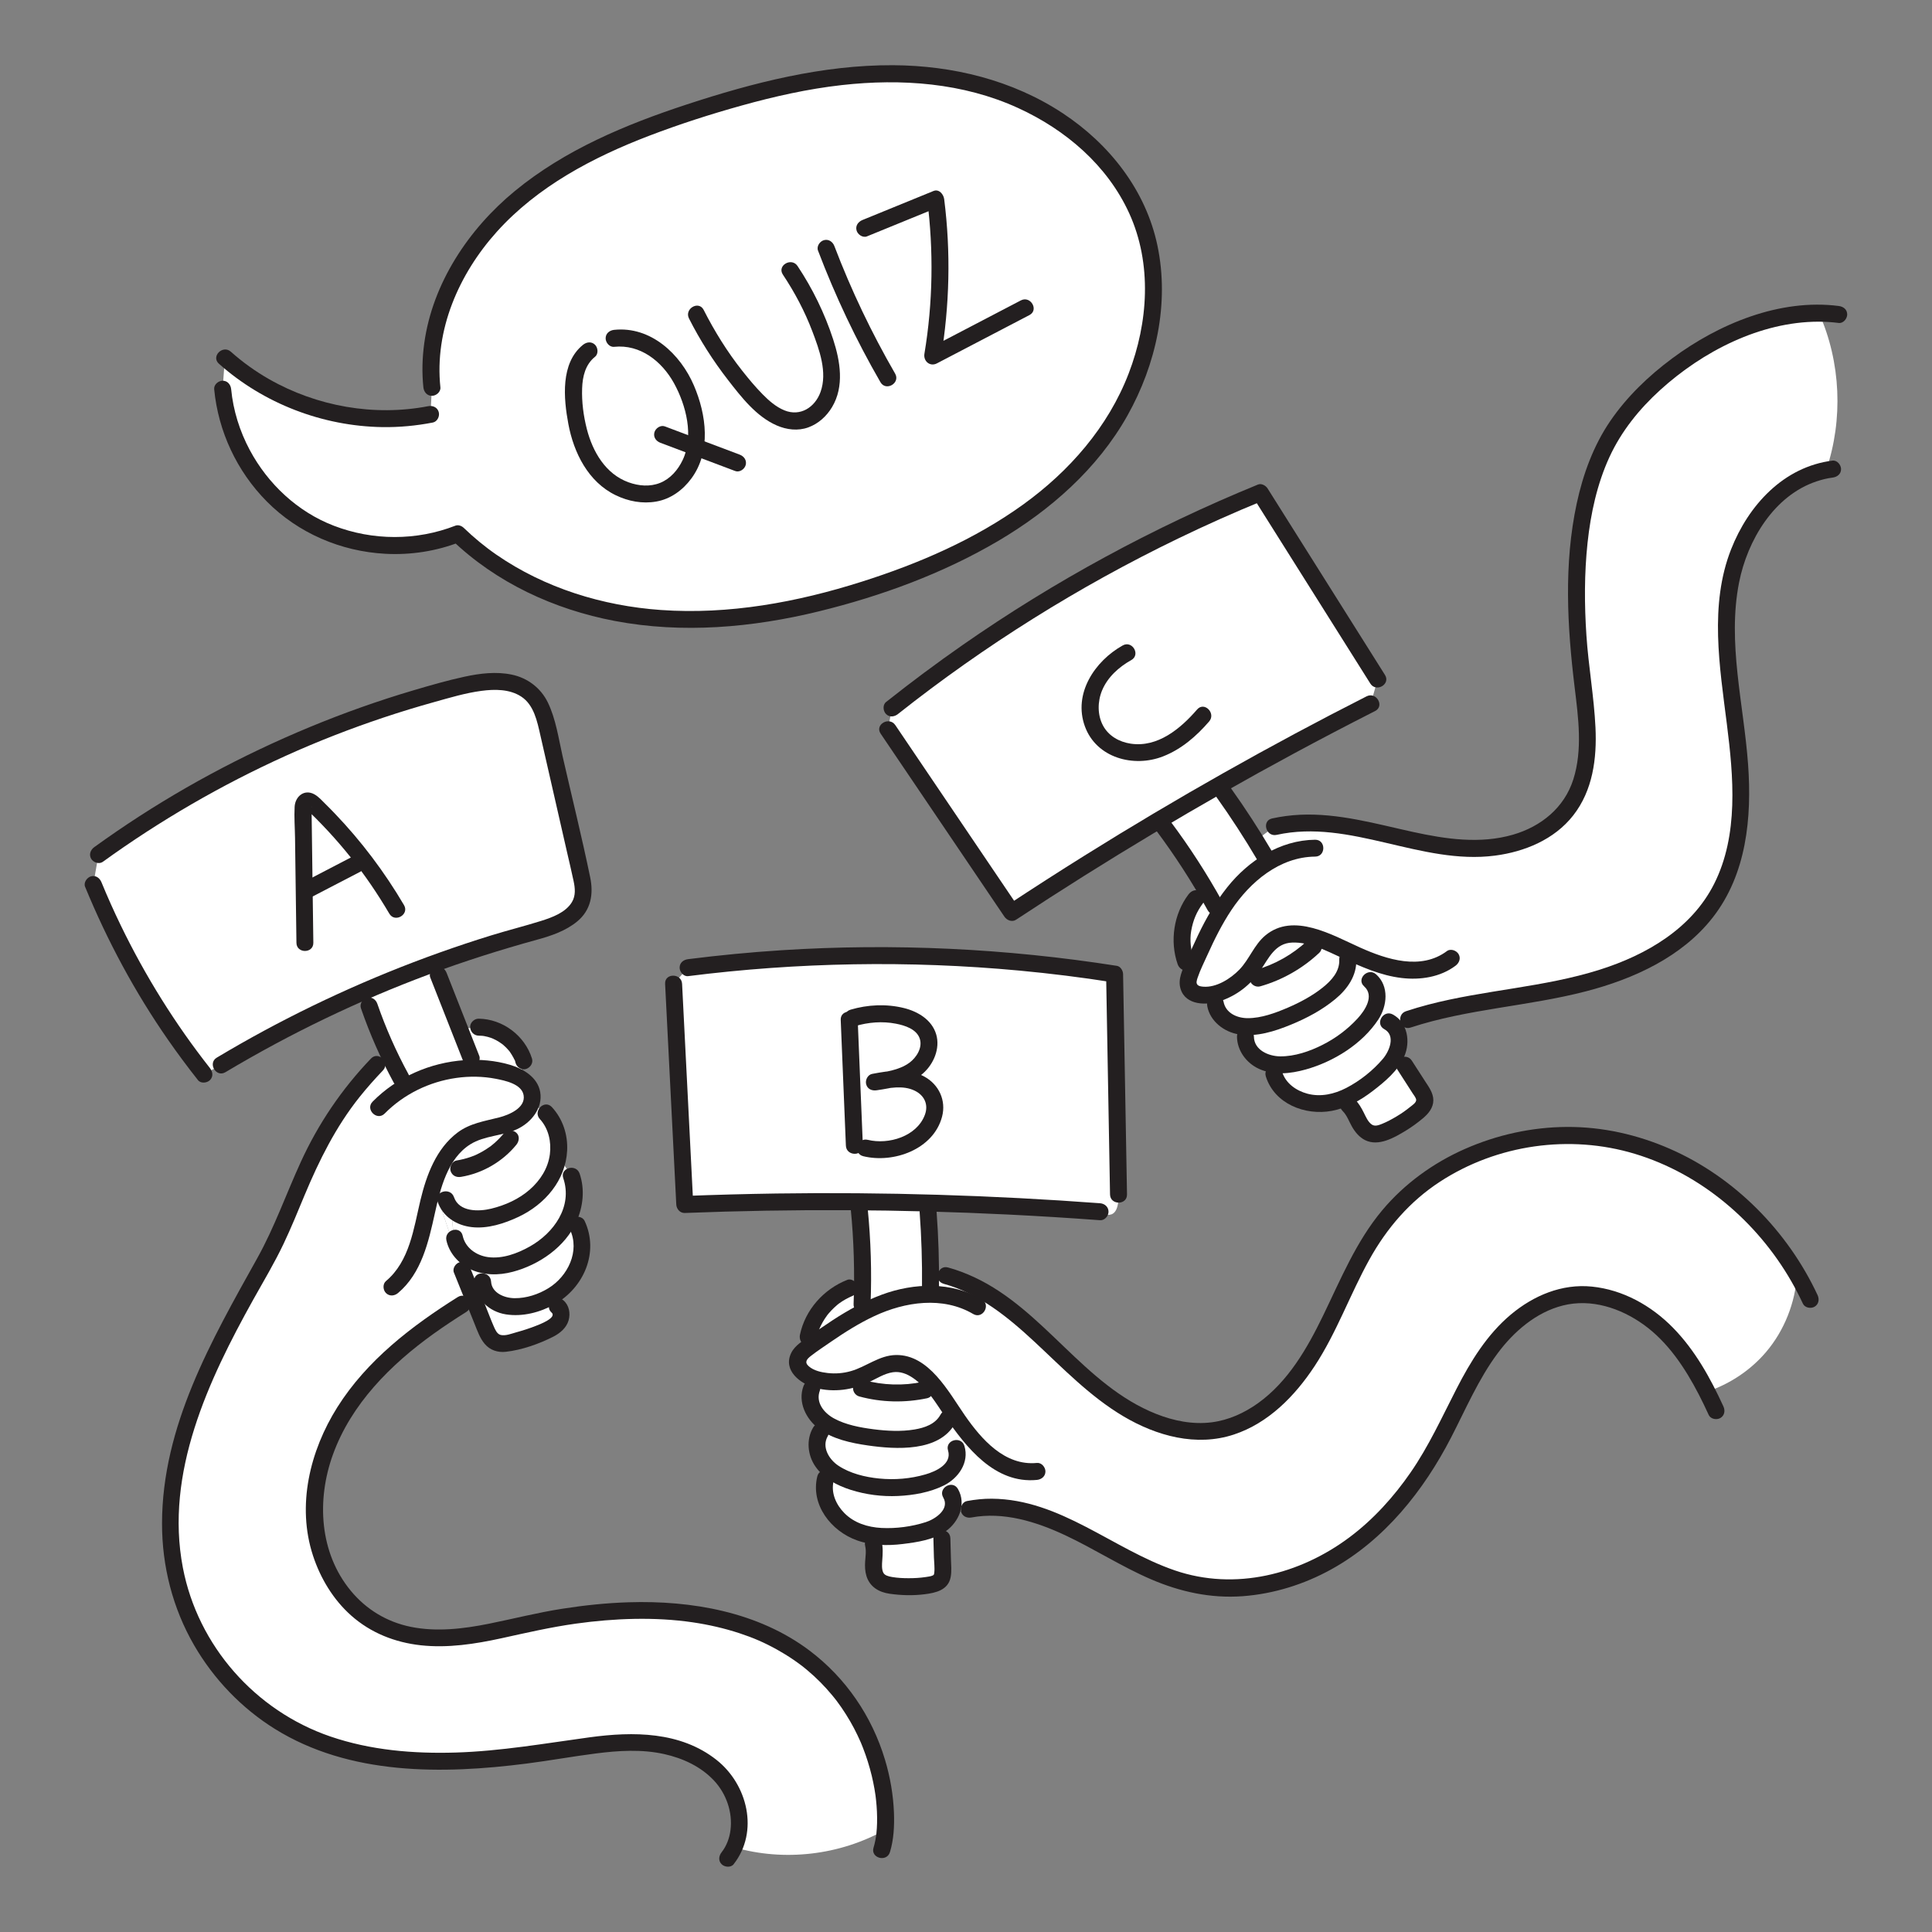 <svg xmlns="http://www.w3.org/2000/svg" width="512" height="512" fill="none" viewBox="0 0 512 512" id="quiz-competition"><rect x="0" y="0" width="512" height="512" fill="#808080" stroke="none"/><path fill="#fff" d="M289.29 119.976C274.96 137.146 254.24 147.796 233.06 154.976 214.35 161.316 194.58 165.316 174.87 163.886 155.16 162.446 135.48 155.226 121.29 141.476 108.15 146.676 92.6 145.306 80.56 137.896 68.52 130.486 60.3 117.226 59 103.156L59.6 94.806C74.14 107.856 94.94 113.586 114.1 109.806L114.45 102.666C112.43 84.356 122.09 66.206 135.92 54.036 149.75 41.856 167.27 34.786 184.81 29.156 205.95 22.366 228.27 17.306 250.23 20.556 272.18 23.806 293.77 36.826 302.05 57.396 310.41 78.136 303.62 102.806 289.29 119.976zM126.099 283.113C119.649 283.003 113.169 284.693 107.589 287.923L106.299 285.813C105.089 283.593 103.939 281.323 102.859 279.033 100.959 274.983 99.269 270.833 97.819 266.613L96.359 262.813C102.579 260.093 108.879 257.583 115.249 255.273L116.189 258.433C118.059 263.203 119.939 267.973 121.819 272.743 122.819 275.303 123.829 277.863 124.839 280.423L126.099 283.113zM148.079 350.181C147.269 351.421 145.859 352.131 144.499 352.731 141.519 354.041 138.409 355.051 135.239 355.761 134.059 356.021 132.779 356.231 131.639 355.791 129.989 355.141 129.169 353.331 128.509 351.681 127.699 349.661 126.889 347.651 126.079 345.631 124.879 342.641 123.669 339.641 122.459 336.631L114.859 314.141 118.139 317.851C118.469 318.931 119.119 319.881 119.929 320.651 119.539 324.131 120.479 328.101 120.479 328.101 121.179 331.721 124.529 334.431 128.139 335.191 128.239 335.211 128.349 335.231 128.449 335.251 127.529 337.481 127.889 339.611 127.889 339.611 127.949 342.181 129.869 344.441 132.229 345.461 134.579 346.481 137.279 346.441 139.799 345.921 142.229 345.441 144.609 344.511 146.699 343.181L147.689 346.151C148.899 347.031 148.909 348.941 148.079 350.181z"></path><path fill="#fff" d="M234.561 484.93C222.591 491.65 207.831 493.39 194.631 489.57 197.231 483.84 195.891 476.46 191.851 471.45 187.101 465.55 179.421 462.62 171.871 461.94 164.311 461.26 156.751 462.56 149.261 463.73 124.561 467.59 97.721 469.76 75.981 457.41 60.891 448.84 49.821 433.5 46.431 416.48 43.621 402.33 45.951 387.55 50.731 373.94 55.511 360.32 62.681 347.7 69.801 335.15 79.841 317.47 80.981 301.77 99.921 282.1L102.871 279C103.951 281.29 105.101 283.55 106.311 285.78L107.601 287.89C113.191 284.66 119.661 282.97 126.111 283.08L124.861 280.39C123.851 277.83 122.841 275.27 121.841 272.71L126.871 272.18C132.191 272.21 137.291 276 138.831 281.09L137.691 285.62C139.281 286.54 140.561 287.84 140.951 289.6 141.161 290.52 141.081 291.43 140.811 292.28L144.681 294.97C147.511 297.96 148.511 302.27 147.911 306.38V306.39L151.471 311.62C152.631 314.87 152.421 318.48 151.201 321.71L152.991 324.66C155.111 328.98 154.401 334.4 151.701 338.39 150.401 340.32 148.671 341.92 146.701 343.16V343.17C144.611 344.5 142.231 345.42 139.801 345.91 137.281 346.42 134.581 346.47 132.231 345.45 129.871 344.43 127.951 342.16 127.891 339.6 127.891 339.6 127.531 337.48 128.451 335.24 128.351 335.22 128.241 335.2 128.141 335.18 124.531 334.42 121.181 331.7 120.481 328.09 120.481 328.09 119.541 324.12 119.931 320.64 119.121 319.86 118.471 318.92 118.141 317.84L114.861 314.13 122.461 336.62C123.661 339.62 124.871 342.62 126.081 345.62L122.451 345.67C112.431 351.94 102.781 359.12 95.411 368.35 88.021 377.58 83.011 389.1 83.271 400.91 83.531 412.74 89.631 424.7 100.031 430.31 110.621 436.02 123.491 434.1 135.181 431.3 219.651 411.17 236.171 463.31 234.561 484.93zM154.501 237.56C153.541 243.06 147.121 245.41 141.741 246.87 132.801 249.29 123.971 252.1 115.261 255.27 108.891 257.58 102.591 260.09 96.371 262.81 83.391 268.46 70.771 274.94 58.611 282.21L54.061 284.65C42.001 269.39 32.091 252.42 24.721 234.41L26.111 226.46C54.771 205.71 87.441 190.52 121.781 181.95 128.401 180.3 136.431 179.27 141.141 184.2 143.631 186.81 144.531 190.53 145.341 194.04 148.221 206.66 151.101 219.28 153.981 231.91 154.391 233.76 154.821 235.68 154.501 237.56zM246.609 337.287C246.619 338.537 246.619 339.777 246.599 341.027L246.469 342.977C242.709 342.967 238.889 343.667 235.329 344.877 232.879 345.707 230.529 346.767 228.249 347.977L228.449 345.607C228.519 344.007 228.549 342.407 228.559 340.807 228.669 333.957 228.369 327.117 227.699 320.307L227.829 318.477C233.929 318.537 240.039 318.647 246.129 318.817L245.959 321.177C246.369 326.537 246.589 331.917 246.609 337.287z"></path><path fill="#fff" d="M476.25 337.718C475.77 345.218 472.89 352.588 468.01 358.318C463.88 363.168 458.38 366.798 452.34 368.828C449.15 362.578 445.31 356.648 440.17 351.918C433.66 345.938 424.75 342.058 416 343.318C406.81 344.628 399.19 351.278 393.92 358.918C388.64 366.548 385.2 375.268 380.69 383.388C374.23 395.018 365.39 405.548 354.07 412.548C342.74 419.538 328.81 422.748 315.83 419.808C305.54 417.488 296.48 411.598 287.12 406.748C277.75 401.898 267.18 397.948 256.83 399.978L252.05 400.788C251.66 401.668 251.08 402.488 250.38 403.138C248.36 404.998 245.6 405.768 242.91 406.308C239.15 407.078 235.19 407.498 231.43 406.948C229.66 406.688 227.94 406.218 226.3 405.468C221.18 403.118 217.3 397.318 218.74 391.858L220.15 389.708C219.49 389.198 218.88 388.608 218.35 387.948C216.46 385.558 215.78 382.018 217.41 379.448L218.53 376.988C218.05 376.648 217.59 376.268 217.18 375.848C215.12 373.798 213.98 370.588 215.11 367.898L216.43 365.548C216.17 365.478 215.92 365.408 215.67 365.318C213.4 364.558 210.94 362.688 211.41 360.328C211.69 358.918 212.96 357.938 214.14 357.098C214.2 357.058 214.24 357.018 214.3 356.988L214.15 354.338C215.32 348.548 219.59 343.498 225.09 341.358L228.57 340.808C228.56 342.408 228.52 344.008 228.46 345.608L228.26 347.978C230.54 346.778 232.89 345.718 235.34 344.878C238.9 343.668 242.72 342.968 246.48 342.978L246.61 341.028C246.63 339.778 246.63 338.538 246.62 337.288L250.69 338.048C264.5 341.768 274.62 353.128 285.1 362.858C295.59 372.578 309.11 381.588 323.16 378.848C334.8 376.578 343.47 366.688 349.23 356.308C354.99 345.938 358.84 334.458 365.88 324.898C379.64 306.228 404.97 297.548 427.72 302.068C448.02 306.098 465.75 319.858 476.25 337.718Z"></path><path fill="#fff" d="M249.83 415.631C249.87 416.701 249.87 417.871 249.22 418.711 248.55 419.591 247.37 419.881 246.27 420.061 242.99 420.611 239.64 420.651 236.35 420.191 235.11 420.021 233.81 419.741 232.89 418.901 231.63 417.751 231.4 415.871 231.49 414.181 231.58 412.481 231.9 410.741 231.43 409.111V406.951C235.19 407.501 239.15 407.071 242.91 406.311 245.6 405.771 248.36 404.991 250.38 403.141L249.6 407.681C249.69 410.321 249.76 412.971 249.83 415.631zM295.38 258.13C258.03 252.24 219.85 251.67 182.36 256.44L178.52 260.73C179.5 280.23 180.5 299.71 181.48 319.21 196.92 318.59 212.39 318.36 227.84 318.48 233.94 318.54 240.05 318.65 246.14 318.82 261.28 319.23 276.42 320 291.53 321.13 291.53 321.13 296.57 324.79 296.43 316.54 296.07 297.06 295.73 277.59 295.38 258.13zM231.73 286.78C232.93 286.55 234.14 286.33 235.37 286.16 234.16 286.42 232.94 286.6 231.73 286.78zM336.35 228.323C333 230.283 329.99 232.913 327.5 235.903 325.99 237.693 324.66 239.583 323.44 241.563L321.99 240.073C320.83 237.983 319.64 235.913 318.41 233.873 315.28 228.683 311.89 223.653 308.25 218.813L306.98 217.453C312.44 214.203 317.94 211.013 323.47 207.883L324.33 210.113C327.27 214.243 330.09 218.473 332.75 222.793 333.56 224.113 334.36 225.433 335.15 226.763L336.35 228.323z"></path><path fill="#fff" d="M365.09 180.008L363.28 186.468C349.83 193.288 336.56 200.428 323.46 207.868 317.93 210.998 312.44 214.198 306.97 217.438 293.83 225.238 280.86 233.368 268.11 241.788 257.18 225.628 246.25 209.448 235.32 193.288L236.38 187.628C266.01 164.138 298.96 144.868 333.97 130.578 344.34 147.048 354.72 163.538 365.09 180.008zM377.591 291.858C377.471 292.958 376.611 293.818 375.771 294.538 373.251 296.698 370.401 298.478 367.341 299.788 366.191 300.278 364.941 300.728 363.721 300.478 362.051 300.148 360.881 298.648 360.071 297.158 359.271 295.658 358.641 294.018 357.401 292.848L356.381 290.968C359.851 289.488 362.981 287.108 365.771 284.528 367.371 283.048 368.931 281.428 369.901 279.508L372.201 282.228C373.641 284.458 375.071 286.688 376.511 288.918 377.101 289.808 377.701 290.798 377.591 291.858z"></path><path fill="#fff" d="M483.959 124.604C470.589 127.124 461.169 140.584 458.629 154.134C455.979 168.244 458.909 182.714 460.489 196.994C462.059 211.264 462.009 226.664 454.279 238.764C446.259 251.324 431.479 257.874 416.959 261.224C402.449 264.584 387.359 265.464 373.209 270.154L369.549 272.074C370.769 273.634 371.089 275.964 370.529 277.934C370.369 278.484 370.159 279.004 369.909 279.504C368.939 281.424 367.379 283.044 365.779 284.524C362.989 287.104 359.849 289.484 356.389 290.964C354.719 291.694 352.959 292.194 351.139 292.404C345.529 293.034 339.219 290.074 337.629 284.664L335.269 281.514C332.419 280.464 330.009 277.774 330.059 274.734V272.064C329.369 272.034 328.679 271.944 328.009 271.784C325.179 271.104 322.549 268.924 322.109 266.054L322.039 263.344C321.779 263.424 321.519 263.484 321.249 263.544C318.909 264.084 315.829 263.744 315.019 261.494C314.529 260.134 315.109 258.644 315.679 257.314C315.849 256.914 316.019 256.514 316.199 256.114L314.249 254.944C312.269 249.384 313.299 242.864 316.889 238.174L318.399 233.874C319.629 235.924 320.819 237.984 321.979 240.074L323.429 241.564C324.649 239.584 325.989 237.694 327.489 235.904C329.979 232.924 332.989 230.294 336.339 228.324L335.129 226.764C334.339 225.434 333.549 224.114 332.729 222.794L337.709 219.084C346.549 217.064 355.809 218.584 364.669 220.564C373.519 222.544 382.419 225.004 391.489 224.864C400.569 224.714 410.119 221.524 415.529 214.234C423.469 203.544 420.119 188.704 418.759 175.454C416.609 154.644 417.099 128.584 429.409 111.674C440.719 96.154 462.529 82.954 482.079 83.024C487.849 95.984 488.509 111.164 483.959 124.604Z"></path><path fill="#231F20" d="M58.01 96.388C69.86 106.948 85.46 112.938 101.32 113.188C105.81 113.258 110.29 112.828 114.7 111.978C115.89 111.748 116.58 110.318 116.27 109.208C115.93 107.958 114.7 107.408 113.5 107.638C99.17 110.408 83.95 107.698 71.3 100.478C67.68 98.408 64.3 95.988 61.19 93.218C59.04 91.288 55.85 94.458 58.01 96.388Z"></path><path fill="#231F20" d="M116.71 102.663C115.1 87.442 121.61 72.603 131.66 61.422C142.45 49.422 157.13 41.682 172.02 35.983C180.05 32.913 188.26 30.273 196.53 27.973C205.22 25.552 214.08 23.562 223.06 22.552C238.87 20.773 255.22 21.942 269.83 28.633C282.39 34.383 293.44 43.782 299.25 56.513C305.36 69.912 304.3 85.472 299.11 98.972C293.66 113.163 283.38 124.882 271.15 133.702C258.26 142.993 243.49 149.353 228.41 154.143C211.23 159.603 193.19 162.932 175.11 161.652C159.69 160.562 144.34 155.833 131.56 147.003C128.47 144.873 125.59 142.483 122.89 139.883C122.35 139.363 121.44 139.013 120.7 139.303C110.36 143.333 98.81 143.303 88.46 139.323C78.88 135.643 71.01 128.273 66.19 119.263C63.53 114.283 61.8 108.773 61.26 103.143C61.14 101.933 60.31 100.893 59.01 100.893C57.88 100.893 56.64 101.923 56.76 103.143C57.83 114.323 62.79 124.922 70.71 132.902C79.04 141.302 90.35 146.132 102.14 146.762C108.84 147.122 115.64 146.073 121.89 143.633C121.16 143.443 120.43 143.243 119.7 143.053C131.5 154.423 146.89 161.513 162.89 164.553C180.85 167.963 199.36 166.333 217.02 162.012C233.49 157.982 249.88 151.982 264.52 143.363C278.34 135.223 290.86 124.232 298.78 110.133C306.37 96.603 309.95 80.453 306.74 65.112C303.66 50.413 294.02 38.182 281.64 30.012C268.33 21.233 252.49 17.363 236.65 17.282C217.98 17.192 199.6 21.902 181.97 27.692C165.78 33.013 149.72 39.703 136.44 50.623C124.19 60.693 114.62 75.052 112.43 90.972C111.9 94.853 111.79 98.752 112.2 102.643C112.33 103.853 113.14 104.893 114.45 104.893C115.57 104.913 116.83 103.873 116.71 102.663Z"></path><path fill="#231F20" d="M154.499 91.383C148.479 96.233 149.359 105.613 150.619 112.353C152.049 120.003 155.889 127.723 163.179 131.243C166.539 132.863 170.239 133.563 173.929 132.913C177.749 132.243 180.969 129.873 183.229 126.793C188.509 119.623 187.199 109.883 183.899 102.173C180.329 93.823 172.449 86.403 162.749 87.413C161.539 87.543 160.499 88.353 160.499 89.663C160.499 90.783 161.529 92.043 162.749 91.913C169.669 91.193 175.389 95.733 178.599 101.523C181.839 107.393 183.949 115.613 180.889 121.963C179.649 124.543 177.659 126.873 174.949 127.963C172.249 129.053 169.279 128.793 166.589 127.823C160.489 125.633 157.069 119.713 155.529 113.733C154.629 110.233 154.139 106.533 154.269 102.913C154.379 99.753 155.129 96.603 157.689 94.543C158.639 93.783 158.479 92.153 157.689 91.363C156.749 90.443 155.449 90.613 154.499 91.383Z"></path><path fill="#231F20" d="M175 117.339C181.61 119.839 188.23 122.339 194.84 124.829 195.98 125.259 197.31 124.349 197.61 123.259 197.96 121.999 197.18 120.919 196.04 120.489 189.43 117.989 182.81 115.489 176.2 112.999 175.06 112.569 173.73 113.479 173.43 114.569 173.08 115.839 173.86 116.909 175 117.339zM182.591 84.402C185.501 90.152 188.971 95.592 192.921 100.682 196.441 105.222 200.441 110.402 205.851 112.752 208.481 113.892 211.461 114.262 214.211 113.262 216.881 112.292 219.051 110.312 220.501 107.892 223.801 102.382 222.671 95.702 220.791 89.922 218.551 83.062 215.361 76.512 211.361 70.502 209.761 68.102 205.861 70.352 207.471 72.772 210.591 77.462 213.251 82.462 215.251 87.732 217.121 92.652 219.331 98.642 217.451 103.872 215.981 107.952 212.081 110.472 207.861 108.742 205.641 107.832 203.751 106.172 202.091 104.482 200.151 102.512 198.371 100.372 196.661 98.202 192.731 93.222 189.351 87.792 186.481 82.132 185.171 79.552 181.291 81.822 182.591 84.402zM216.78 66.407C221.36 78.457 226.88 90.127 233.33 101.287 234.78 103.797 238.67 101.527 237.22 99.017 230.97 88.197 225.57 76.897 221.12 65.217 220.69 64.077 219.6 63.297 218.35 63.647 217.27 63.937 216.35 65.257 216.78 66.407zM229.759 62.64C236.029 60.08 242.299 57.52 248.559 54.96 247.609 54.24 246.659 53.51 245.709 52.79 247.439 66.39 247.239 80.23 244.979 93.76 244.659 95.69 246.439 97.26 248.289 96.3 256.459 92.03 264.629 87.77 272.809 83.5 275.379 82.16 273.109 78.27 270.539 79.61 262.369 83.88 254.199 88.14 246.019 92.41 247.119 93.26 248.219 94.1 249.329 94.95 251.659 81.01 251.999 66.81 250.219 52.79 250.059 51.52 248.879 50 247.369 50.62 241.099 53.18 234.829 55.74 228.569 58.3 227.449 58.76 226.649 59.8 226.999 61.07 227.279 62.13 228.629 63.1 229.759 62.64zM101.941 295.103C107.021 289.963 113.771 286.673 120.921 285.663 124.371 285.173 127.981 285.223 131.411 285.893 133.811 286.363 138.251 287.253 138.761 290.233 139.351 293.633 134.831 295.473 132.301 296.123 128.431 297.113 124.531 297.673 121.251 300.143 115.611 304.383 113.031 311.373 111.431 318.013 109.631 325.533 108.581 334.213 102.291 339.493 101.361 340.273 101.481 341.873 102.291 342.673 103.211 343.593 104.541 343.453 105.471 342.673 111.721 337.433 113.571 329.083 115.251 321.503 116.681 315.043 118.611 307.043 124.631 303.263 128.381 300.913 133.061 301.083 137.031 299.243 140.741 297.523 143.901 293.683 143.161 289.403 142.471 285.453 138.641 283.213 135.101 282.173 131.271 281.043 127.111 280.683 123.141 280.953 114.011 281.573 105.201 285.413 98.751 291.943 96.721 293.983 99.901 297.163 101.941 295.103z"></path><path fill="#231F20" d="M95.649 267.188C97.999 273.998 100.909 280.608 104.349 286.928 105.739 289.468 109.619 287.208 108.239 284.658 104.979 278.668 102.219 272.438 99.989 265.988 99.589 264.838 98.449 264.078 97.219 264.418 96.099 264.728 95.249 266.038 95.649 267.188zM114.02 259.033C116.9 266.363 119.79 273.683 122.67 281.013 123.11 282.143 124.18 282.933 125.44 282.583 126.52 282.283 127.46 280.953 127.01 279.813 124.13 272.483 121.24 265.163 118.36 257.833 117.92 256.703 116.85 255.913 115.59 256.263 114.51 256.563 113.57 257.893 114.02 259.033zM126.859 274.461C127.169 274.461 127.489 274.481 127.799 274.501 127.869 274.511 128.439 274.591 128.099 274.531 127.749 274.471 128.239 274.561 128.309 274.571 128.929 274.681 129.529 274.841 130.119 275.051 130.279 275.111 130.439 275.171 130.599 275.231 130.999 275.381 130.359 275.111 130.609 275.241 130.889 275.381 131.179 275.511 131.459 275.651 132.019 275.951 132.539 276.291 133.049 276.661 133.399 276.911 132.859 276.501 133.069 276.671 133.179 276.761 133.289 276.851 133.399 276.941 133.659 277.161 133.909 277.401 134.149 277.641 134.349 277.841 134.549 278.051 134.729 278.271 134.839 278.401 134.949 278.531 135.059 278.661 135.359 279.021 134.839 278.331 135.119 278.751 135.449 279.251 135.779 279.741 136.059 280.281 136.129 280.411 136.189 280.531 136.249 280.661 136.299 280.761 136.349 280.871 136.389 280.971 136.359 280.901 136.329 280.821 136.299 280.751 136.469 280.881 136.579 281.521 136.639 281.721 136.989 282.841 138.219 283.671 139.409 283.291 140.539 282.931 141.359 281.731 140.979 280.521 139.079 274.441 133.229 270.041 126.849 269.961 125.669 269.951 124.549 271.011 124.599 272.211 124.659 273.441 125.599 274.441 126.859 274.461zM122.18 311.881C127.85 310.951 133.21 307.841 136.84 303.371 137.58 302.461 137.8 301.071 136.84 300.191 136.02 299.441 134.45 299.211 133.66 300.191 132.84 301.191 131.95 302.131 130.97 302.981 130.73 303.191 130.48 303.401 130.22 303.601 130.04 303.751 130.39 303.481 130.08 303.711 129.96 303.791 129.85 303.881 129.73 303.961 129.17 304.351 128.6 304.721 128.01 305.071 127.45 305.391 126.88 305.691 126.29 305.971 126.16 306.031 126.03 306.091 125.9 306.151 125.78 306.211 125.45 306.341 125.74 306.221 125.44 306.341 125.14 306.461 124.83 306.561 123.58 307.011 122.29 307.331 120.98 307.551 119.82 307.741 119.06 309.251 119.41 310.321 119.82 311.571 120.93 312.091 122.18 311.881z"></path><path fill="#231F20" d="M143.08 296.579C145.37 299.069 146.15 302.599 145.72 305.909C145.23 309.619 143.19 312.789 140.42 315.229C137.54 317.769 133.88 319.409 130.17 320.309C126.88 321.109 121.67 321.219 120.31 317.259C119.38 314.539 115.03 315.709 115.97 318.459C117.33 322.439 120.95 324.729 125.01 325.199C129.22 325.689 133.66 324.249 137.44 322.469C144.41 319.169 149.9 312.829 150.3 304.909C150.51 300.689 149.13 296.519 146.27 293.409C144.29 291.259 141.12 294.449 143.08 296.579Z"></path><path fill="#231F20" d="M118.301 328.708C119.021 332.018 121.451 334.788 124.451 336.268C128.041 338.028 132.121 338.049 135.931 337.029C142.861 335.189 149.811 330.448 152.771 323.738C154.541 319.738 155.031 315.219 153.611 311.029C152.691 308.299 148.341 309.469 149.271 312.229C151.811 319.739 146.771 326.749 140.431 330.319C137.131 332.179 133.131 333.679 129.281 333.139C126.181 332.699 123.311 330.669 122.621 327.509C122.031 324.679 117.691 325.878 118.301 328.708Z"></path><path fill="#231F20" d="M125.639 339.613C125.899 344.213 129.639 347.633 134.069 348.323C138.459 349.013 143.139 347.803 146.979 345.643C154.709 341.283 158.829 331.873 154.929 323.543C154.409 322.443 152.829 322.163 151.849 322.733C150.719 323.393 150.529 324.703 151.039 325.813C153.749 331.603 150.459 338.233 145.359 341.373C142.699 343.013 139.509 344.063 136.369 344.033C133.739 344.013 130.309 342.683 130.139 339.613C129.969 336.743 125.469 336.723 125.639 339.613Z"></path><path fill="#231F20" d="M120.29 337.24C122.13 341.8 123.96 346.36 125.8 350.92C126.53 352.73 127.17 354.62 128.44 356.13C129.84 357.81 131.91 358.48 134.05 358.24C138.3 357.76 142.87 356.15 146.67 354.21C148.44 353.3 150.11 351.89 150.68 349.92C151.22 348.06 150.83 345.87 149.29 344.59C148.36 343.81 147.02 343.67 146.11 344.59C145.31 345.39 145.17 346.99 146.11 347.77C147.84 349.21 142.75 351.08 141.98 351.38C140.32 352.03 138.63 352.58 136.91 353.05C135.69 353.38 133.91 354.12 132.63 353.76C131.67 353.49 131.18 352.26 130.82 351.43C130.11 349.82 129.51 348.17 128.85 346.54C127.44 343.05 126.04 339.55 124.63 336.06C124.18 334.93 123.13 334.14 121.86 334.49C120.79 334.76 119.83 336.1 120.29 337.24Z"></path><path fill="#231F20" d="M121.32 343.729C109.07 351.419 97.22 360.519 89.41 372.909C82.12 384.479 78.59 398.969 82.95 412.269C84.92 418.269 88.31 423.909 93.06 428.129C98.26 432.749 104.66 435.259 111.53 436.019C118.66 436.799 125.91 435.679 132.87 434.159C139.43 432.719 145.94 431.209 152.61 430.279C162.77 428.859 173.55 428.459 183.55 429.929C187.77 430.549 191.94 431.499 195.99 432.829C199.62 434.029 202.49 435.259 205.9 437.149C207.41 437.989 208.87 438.889 210.29 439.859C210.98 440.329 211.65 440.819 212.32 441.319C212.64 441.559 212.41 441.379 212.49 441.449C212.64 441.569 212.8 441.689 212.95 441.809C213.28 442.069 213.61 442.339 213.93 442.609C216.34 444.629 218.56 446.869 220.56 449.289C220.79 449.569 221.01 449.849 221.24 450.129C221.29 450.189 221.61 450.599 221.45 450.389C221.3 450.189 221.64 450.649 221.71 450.729C222.15 451.319 222.58 451.909 223 452.519C223.81 453.699 224.58 454.919 225.3 456.159C226 457.369 226.65 458.599 227.25 459.859C227.54 460.469 227.83 461.089 228.1 461.719C228.16 461.869 228.23 462.019 228.29 462.169C228.14 461.819 228.22 461.999 228.31 462.229C228.44 462.549 228.57 462.869 228.7 463.199C229.64 465.609 230.41 468.079 231.02 470.589C231.3 471.749 231.54 472.929 231.75 474.109C231.85 474.679 231.93 475.249 232.02 475.819C232.09 476.279 231.99 475.619 232.01 475.759C232.03 475.889 232.04 476.029 232.06 476.159C232.09 476.449 232.13 476.729 232.16 477.019C232.38 479.049 232.48 481.089 232.43 483.129C232.41 484.039 232.35 484.949 232.26 485.849C232.24 486.049 232.21 486.249 232.19 486.439C232.13 487.029 232.28 485.909 232.17 486.559C232.11 486.939 232.05 487.309 231.98 487.689C231.85 488.349 231.69 488.999 231.5 489.639C230.64 492.409 234.99 493.599 235.84 490.839C236.86 487.519 237.03 483.889 236.91 480.439C236.73 475.689 235.91 470.929 234.54 466.369C231.09 454.839 224.15 444.659 214.52 437.409C200.92 427.169 183.29 424.099 166.62 424.619C160.73 424.799 154.86 425.419 149.04 426.329C142.48 427.349 136.09 428.989 129.59 430.299C122.84 431.659 115.68 432.519 108.86 431.129C102.53 429.839 97.07 426.539 92.96 421.569C84.61 411.459 83.9 397.449 88.22 385.499C93.07 372.059 103.55 361.589 114.95 353.429C117.77 351.409 120.67 349.499 123.6 347.659C126.04 346.079 123.78 342.189 121.32 343.729Z"></path><path fill="#231F20" d="M98.309 280.531C90.57 288.611 84.359 297.771 79.71 307.941 75.829 316.411 72.749 325.231 68.2 333.391 56.02 355.251 42.969 377.931 42.94 403.731 42.929 415.051 45.76 426.191 51.44 436.001 56.639 444.981 64.04 452.711 72.859 458.191 92.68 470.511 117.219 470.221 139.569 467.361 145.689 466.581 151.759 465.471 157.869 464.691 163.869 463.921 170.079 463.521 176.029 464.851 180.969 465.951 185.729 468.141 189.229 471.881 192.469 475.341 194.189 480.271 193.589 484.991 193.329 487.081 192.549 489.201 191.239 490.861 190.489 491.821 190.309 493.111 191.239 494.041 192.019 494.821 193.669 495.001 194.419 494.041 201.199 485.391 198.119 472.881 189.869 466.381 180.299 458.831 167.799 458.841 156.289 460.401 144.459 462.011 132.759 464.071 120.799 464.441 109.569 464.781 98.219 463.841 87.529 460.181 67.639 453.361 52.429 436.151 48.459 415.441 43.65 390.321 55.219 365.781 67.109 344.421 69.85 339.511 72.749 334.681 75.159 329.601 77.169 325.371 78.93 321.031 80.73 316.711 84.579 307.501 89.01 298.581 95.269 290.741 97.219 288.301 99.29 285.971 101.449 283.711 103.499 281.621 100.319 278.431 98.309 280.531zM22.551 235.009C28.411 249.279 35.741 262.919 44.551 275.589 47.081 279.219 49.721 282.769 52.461 286.239 53.211 287.199 54.851 287.029 55.641 286.239 56.581 285.299 56.391 284.019 55.641 283.059 46.431 271.369 38.511 258.659 32.021 245.269 30.191 241.499 28.481 237.679 26.891 233.809 26.431 232.689 25.401 231.889 24.121 232.239 23.061 232.529 22.091 233.879 22.551 235.009zM59.741 284.146C76.911 273.896 94.981 265.176 113.731 258.206 123.121 254.716 132.671 251.686 142.341 249.026 146.101 247.996 149.921 246.706 152.961 244.196 156.611 241.186 157.331 236.946 156.401 232.476 154.191 221.776 151.541 211.136 149.111 200.486 148.031 195.736 147.331 190.606 145.191 186.176 143.321 182.306 139.781 179.636 135.591 178.776 131.471 177.926 127.211 178.446 123.131 179.326 118.541 180.316 113.991 181.636 109.491 182.966 100.201 185.716 91.051 188.966 82.101 192.676 64.141 200.116 46.951 209.346 30.911 220.326 28.911 221.696 26.931 223.086 24.971 224.506 23.991 225.216 23.511 226.466 24.161 227.586 24.731 228.556 26.251 229.106 27.241 228.396 42.421 217.426 58.691 207.996 75.751 200.286 84.201 196.466 92.861 193.096 101.651 190.156 106.111 188.666 110.601 187.296 115.131 186.036 119.211 184.896 123.361 183.646 127.581 183.086 131.091 182.616 135.051 182.596 138.121 184.596 141.521 186.816 142.371 191.206 143.211 194.896 145.571 205.256 147.931 215.606 150.301 225.966 150.871 228.456 151.471 230.946 152.001 233.456 152.411 235.376 152.611 237.326 151.561 239.076 149.891 241.846 146.301 243.136 143.381 244.056 139.011 245.426 134.561 246.536 130.191 247.886 125.551 249.316 120.941 250.856 116.371 252.486 98.181 258.986 80.541 267.066 63.751 276.606 61.641 277.806 59.541 279.036 57.461 280.276 54.981 281.736 57.241 285.636 59.741 284.146z"></path><path fill="#231F20" d="M83.039 249.837C82.959 243.637 82.869 237.437 82.789 231.237C82.749 228.177 82.709 225.117 82.669 222.067C82.649 220.577 82.629 219.087 82.609 217.607C82.599 216.777 82.589 215.957 82.579 215.127C82.579 214.807 82.609 214.457 82.569 214.137C82.489 213.517 82.679 213.817 82.499 213.977C82.169 214.167 81.839 214.367 81.509 214.557C81.019 214.347 80.929 214.327 81.229 214.497C81.339 214.547 81.429 214.617 81.509 214.717C81.729 214.907 81.939 215.127 82.139 215.327C82.719 215.887 83.289 216.457 83.859 217.027C84.939 218.117 86.009 219.237 87.059 220.367C89.099 222.577 91.059 224.857 92.939 227.207C96.719 231.917 100.119 236.937 103.179 242.137C104.649 244.627 108.539 242.367 107.069 239.867C101.919 231.107 95.759 222.927 88.729 215.587C87.919 214.737 87.099 213.897 86.259 213.077C85.359 212.187 84.459 211.147 83.339 210.517C80.659 209.017 78.229 211.047 78.079 213.817C77.929 216.547 78.149 219.347 78.189 222.077C78.229 224.887 78.269 227.697 78.299 230.507C78.389 236.957 78.479 243.397 78.559 249.847C78.579 252.737 83.079 252.737 83.039 249.837Z"></path><path fill="#231F20" d="M82.87 237.572C87.08 235.382 91.29 233.202 95.49 231.012 96.54 230.472 96.93 228.922 96.3 227.932 95.61 226.862 94.34 226.542 93.22 227.122 89.01 229.312 84.8 231.492 80.6 233.682 79.55 234.222 79.16 235.772 79.79 236.762 80.48 237.832 81.75 238.152 82.87 237.572zM260.201 344.333C252.201 339.603 242.191 339.943 233.681 343.103 229.101 344.803 224.821 347.163 220.731 349.823 218.671 351.163 216.651 352.583 214.641 354.003 212.861 355.273 210.681 356.503 209.681 358.543 207.401 363.193 212.131 366.773 216.131 367.813 220.991 369.073 225.951 368.363 230.441 366.213 232.421 365.263 234.381 364.003 236.581 363.663 238.541 363.363 240.351 364.083 241.951 365.173 245.571 367.633 248.011 371.803 250.431 375.353 256.011 383.543 263.631 393.283 274.801 392.193 276.011 392.073 277.051 391.243 277.051 389.943 277.051 388.823 276.021 387.573 274.801 387.693 266.271 388.533 260.091 381.423 255.691 375.083 251.391 368.893 246.201 358.933 237.411 359.093 232.991 359.173 229.601 362.183 225.511 363.353 223.501 363.933 221.411 364.103 219.331 363.863 217.641 363.673 215.671 363.243 214.351 362.093 213.111 361.013 213.781 360.203 214.911 359.323 216.611 358.003 218.441 356.803 220.211 355.583 223.891 353.053 227.671 350.663 231.721 348.773 239.831 344.973 249.871 343.473 257.921 348.233 260.431 349.693 262.691 345.803 260.201 344.333z"></path><path fill="#231F20" d="M227.709 370.072C233.599 371.672 239.769 371.802 245.729 370.542C246.919 370.292 247.609 368.892 247.299 367.772C246.959 366.542 245.719 365.952 244.529 366.202C239.359 367.302 233.999 367.112 228.899 365.732C227.729 365.412 226.449 366.132 226.129 367.302C225.819 368.472 226.529 369.752 227.709 370.072Z"></path><path fill="#231F20" d="M212.94 367.311C211.35 371.521 213.59 376.061 216.98 378.621C220.64 381.381 225.55 382.421 230 383.061C237.3 384.111 248.93 384.881 253.13 377.171C254.51 374.631 250.63 372.351 249.24 374.901C247.86 377.431 245.04 378.381 242.34 378.831C238.82 379.421 235.04 379.221 231.52 378.771C228 378.321 224.1 377.601 220.97 375.871C218.33 374.411 216.09 371.651 217.27 368.511C217.7 367.371 216.79 366.041 215.7 365.741C214.45 365.391 213.37 366.171 212.94 367.311Z"></path><path fill="#231F20" d="M215.481 378.321C213.611 381.511 214.011 385.651 216.101 388.651C218.321 391.841 221.821 393.661 225.441 394.821C229.461 396.101 233.781 396.652 237.991 396.452C242.091 396.262 246.421 395.502 250.121 393.672C253.961 391.772 256.921 387.591 255.581 383.191C254.741 380.431 250.401 381.602 251.241 384.392C252.331 387.992 247.991 389.942 245.261 390.732C241.271 391.892 237.101 392.231 232.961 391.821C229.261 391.451 225.241 390.481 222.121 388.381C219.681 386.741 217.701 383.441 219.371 380.591C220.841 378.081 216.951 375.821 215.481 378.321Z"></path><path fill="#231F20" d="M216.589 391.273C214.759 398.793 220.269 405.773 227.109 408.213 230.969 409.593 235.229 409.673 239.249 409.173 243.069 408.703 247.389 408.073 250.609 405.813 254.139 403.323 256.169 398.583 253.859 394.583 252.409 392.073 248.519 394.343 249.969 396.853 251.769 399.963 247.849 402.573 245.369 403.373 241.639 404.573 237.499 405.123 233.589 404.923 229.959 404.733 226.349 403.603 223.759 400.973 221.559 398.753 220.159 395.613 220.919 392.473 221.609 389.663 217.269 388.463 216.589 391.273zM216.321 354.941C216.461 354.261 216.641 353.581 216.871 352.921 216.991 352.561 217.131 352.201 217.271 351.851 217.151 352.141 217.221 351.961 217.311 351.781 217.381 351.641 217.441 351.491 217.511 351.351 217.821 350.721 218.161 350.121 218.541 349.531 218.751 349.211 218.971 348.901 219.191 348.591 219.431 348.251 219.081 348.721 219.241 348.521 219.361 348.371 219.481 348.221 219.601 348.081 220.051 347.551 220.531 347.041 221.041 346.561 221.291 346.321 221.551 346.091 221.821 345.861 221.971 345.741 222.111 345.621 222.261 345.501 222.011 345.701 222.181 345.561 222.331 345.451 222.891 345.041 223.481 344.661 224.091 344.321 224.391 344.151 224.701 343.991 225.021 343.841 225.191 343.761 225.361 343.681 225.541 343.601 225.981 343.401 225.211 343.731 225.701 343.531 226.791 343.101 227.671 342.011 227.271 340.761 226.931 339.701 225.671 338.721 224.501 339.191 218.261 341.661 213.381 347.111 211.991 353.741 211.751 354.891 212.331 356.231 213.561 356.511 214.681 356.761 216.061 356.171 216.321 354.941z"></path><path fill="#231F20" d="M225.449 320.312C226.279 328.722 226.529 337.172 226.209 345.612 226.099 348.512 230.599 348.502 230.709 345.612 231.039 337.172 230.789 328.722 229.949 320.312 229.829 319.102 228.999 318.062 227.699 318.062 226.569 318.062 225.329 319.092 225.449 320.312zM243.71 321.18C244.2 327.78 244.41 334.4 244.34 341.02 244.31 343.92 248.81 343.92 248.84 341.02 248.91 334.4 248.7 327.78 248.21 321.18 248.12 319.97 247.24 318.93 245.96 318.93 244.82 318.93 243.62 319.96 243.71 321.18z"></path><path fill="#231F20" d="M250.09 340.219C259.5 342.809 267.16 349.089 274.18 355.609C281.71 362.609 288.85 370.089 297.77 375.369C306.53 380.549 317.04 383.459 327.01 380.159C336.17 377.129 343.2 369.919 348.39 362.029C354.22 353.169 357.76 343.059 362.89 333.809C367.5 325.489 373.61 318.379 381.6 313.169C396.73 303.299 415.98 300.559 433.26 305.779C450.77 311.069 465.63 323.759 474.69 339.509C475.81 341.459 476.84 343.449 477.79 345.489C478.3 346.589 479.89 346.869 480.87 346.299C482 345.639 482.19 344.329 481.68 343.219C473.8 326.329 459.79 312.039 442.67 304.509C434.02 300.709 424.73 298.599 415.26 298.649C405.94 298.699 396.7 300.739 388.18 304.499C379.83 308.179 372.18 313.719 366.31 320.729C359.35 329.039 355.28 339.089 350.59 348.739C346.42 357.329 341.38 366.099 333.47 371.799C329.8 374.439 325.61 376.359 321.09 376.929C316.08 377.559 311.06 376.549 306.41 374.709C287.25 367.109 276.75 347.159 258.24 338.499C255.99 337.449 253.66 336.559 251.26 335.899C248.49 335.109 247.29 339.449 250.09 340.219Z"></path><path fill="#231F20" d="M257.43 402.152C265.96 400.552 274.65 403.272 282.32 406.872 290.01 410.482 297.16 415.132 304.97 418.502 312.71 421.842 320.83 423.632 329.29 423.012 337.54 422.402 345.6 419.882 352.83 415.882 366.91 408.092 377.27 395.072 384.55 380.962 388.44 373.422 391.8 365.492 396.89 358.642 401.17 352.882 407.08 347.762 414.17 345.972 421.67 344.082 429.42 346.632 435.55 351.022 442.01 355.642 446.55 362.522 450.16 369.472 451.1 371.282 451.98 373.122 452.83 374.982 453.34 376.082 454.93 376.362 455.91 375.792 457.04 375.132 457.23 373.822 456.72 372.712 453.26 365.162 449.16 357.752 443.29 351.792 437.56 345.972 430.07 341.792 421.87 340.962 413.92 340.152 406.41 343.332 400.4 348.362 394.08 353.652 389.72 360.782 386 368.032 382.13 375.562 378.65 383.242 373.82 390.222 369.36 396.682 363.95 402.672 357.65 407.382 344.45 417.262 327.31 421.622 311.4 416.192 294.92 410.572 281.06 397.322 262.85 397.172 260.63 397.152 258.43 397.392 256.25 397.792 255.06 398.012 254.38 399.462 254.68 400.562 255.01 401.832 256.23 402.372 257.43 402.152zM229.279 409.711C229.609 411.061 229.359 412.471 229.269 413.841 229.189 415.091 229.239 416.401 229.599 417.601 230.469 420.511 232.889 421.951 235.759 422.361 238.849 422.801 241.959 422.881 245.049 422.491 247.979 422.121 251.259 421.401 251.929 417.991 252.239 416.391 252.059 414.711 252.009 413.101 251.959 411.291 251.909 409.481 251.859 407.671 251.779 404.781 247.279 404.771 247.359 407.671 247.409 409.361 247.459 411.051 247.499 412.731 247.539 414.031 247.749 415.561 247.589 416.791 247.519 417.331 247.509 417.381 247.029 417.581 246.629 417.751 245.859 417.851 245.339 417.931 243.839 418.161 242.309 418.241 240.799 418.241 239.329 418.241 237.839 418.171 236.389 417.921 235.399 417.751 234.419 417.491 234.069 416.741 233.639 415.831 233.719 414.641 233.809 413.481 233.929 411.791 234.049 410.161 233.629 408.491 232.919 405.701 228.579 406.891 229.279 409.711zM176.26 260.731C177.25 280.221 178.23 299.711 179.22 319.201 179.28 320.381 180.2 321.501 181.47 321.451 210.06 320.331 238.69 320.461 267.26 321.871 275.35 322.271 283.44 322.771 291.52 323.371 292.73 323.461 293.77 322.271 293.77 321.121 293.77 319.831 292.74 318.961 291.52 318.871 262.99 316.751 234.37 315.881 205.77 316.291 197.67 316.411 189.57 316.631 181.47 316.941 182.22 317.691 182.97 318.441 183.72 319.191 182.73 299.701 181.75 280.211 180.76 260.721 180.61 257.851 176.11 257.831 176.26 260.731zM182.349 258.687C211.449 255.007 240.939 254.497 270.159 257.217 278.399 257.987 286.609 259.007 294.779 260.297 294.229 259.577 293.679 258.847 293.129 258.127 293.479 277.597 293.819 297.067 294.169 316.537 294.219 319.427 298.719 319.437 298.669 316.537 298.319 297.067 297.979 277.597 297.629 258.127 297.609 257.227 296.949 256.107 295.979 255.957 266.629 251.347 236.819 249.917 207.169 251.817 198.879 252.347 190.599 253.147 182.359 254.187 181.149 254.337 180.109 255.107 180.109 256.437 180.099 257.537 181.139 258.837 182.349 258.687zM348.52 222.539C339.24 222.629 330.86 228.049 325.22 235.149 322.14 239.019 319.67 243.289 317.53 247.749 316.45 249.999 315.44 252.279 314.45 254.559 313.43 256.919 312.05 259.449 312.87 262.089 314.23 266.479 319.79 266.469 323.35 265.299 327.75 263.859 331.42 260.989 334.02 257.169 336.24 253.899 337.93 249.949 342.45 249.789 347.08 249.619 351.61 252.019 355.7 253.889 360.78 256.209 365.86 258.519 371.46 259.179 376.39 259.769 381.69 258.959 385.73 255.929 386.7 255.199 387.2 253.979 386.54 252.849 385.98 251.889 384.44 251.309 383.46 252.039 376.55 257.209 367.53 254.289 360.44 251.109 353.11 247.829 342.77 241.679 335.32 247.909 332.36 250.379 331.1 254.209 328.46 256.949 326.14 259.349 322.34 261.779 318.85 261.479 318.41 261.439 317.8 261.369 317.45 261.079 316.85 260.579 317.17 259.759 317.38 259.109 318.08 257.019 319.12 254.989 320.02 252.979 321.85 248.919 323.85 244.909 326.31 241.199 331.29 233.709 339.1 227.099 348.52 227.009 351.41 227.009 351.42 222.509 348.52 222.539z"></path><path fill="#231F20" d="M334 261.383C339.84 259.713 345.21 256.653 349.63 252.493C350.52 251.663 350.47 250.153 349.63 249.313C348.75 248.433 347.34 248.483 346.45 249.313C342.6 252.923 337.89 255.583 332.8 257.043C331.63 257.373 330.9 258.633 331.23 259.813C331.55 260.983 332.82 261.723 334 261.383Z"></path><path fill="#231F20" d="M319.939 266.654C320.669 270.654 324.429 273.514 328.299 274.124C333.009 274.864 337.849 273.304 342.169 271.524C346.339 269.814 350.399 267.644 353.879 264.764C357.009 262.184 359.609 258.554 359.419 254.324C359.289 251.444 354.789 251.424 354.919 254.324C355.059 257.444 352.839 259.864 350.539 261.704C347.769 263.924 344.479 265.674 341.229 267.064C337.979 268.454 334.269 269.824 330.689 269.824C327.839 269.824 324.809 268.494 324.249 265.444C324.029 264.244 322.579 263.574 321.479 263.874C320.249 264.224 319.719 265.454 319.939 266.654Z"></path><path fill="#231F20" d="M327.811 274.727C327.861 278.437 330.311 281.737 333.641 283.257C337.551 285.047 341.991 284.547 346.021 283.427C353.411 281.357 360.961 276.707 365.251 270.207C367.631 266.607 368.191 261.347 364.691 258.217C362.541 256.287 359.341 259.467 361.511 261.397C364.321 263.917 361.711 267.807 359.761 269.917C357.111 272.797 353.961 275.147 350.461 276.907C347.081 278.617 343.111 279.977 339.281 279.947C336.221 279.927 332.351 278.297 332.301 274.727C332.281 271.837 327.781 271.827 327.811 274.727Z"></path><path fill="#231F20" d="M335.46 285.27C337.74 292.55 345.89 295.71 352.95 294.39 356.92 293.64 360.57 291.59 363.74 289.16 366.97 286.69 370.5 283.77 372.15 279.95 373.82 276.1 373.07 271.01 369.12 268.85 366.58 267.46 364.3 271.35 366.85 272.74 369.94 274.43 368.19 278.57 366.5 280.58 363.87 283.69 360.39 286.45 356.77 288.32 353.59 289.96 349.98 290.78 346.47 289.84 343.51 289.04 340.74 287.12 339.79 284.09 338.94 281.32 334.59 282.49 335.46 285.27zM316.429 254.34C315.559 251.84 315.259 249.121 315.679 246.691 316.169 243.891 317.119 241.591 318.849 239.301 319.579 238.331 318.999 236.781 318.039 236.221 316.889 235.551 315.699 236.05 314.959 237.03 311.049 242.21 309.959 249.41 312.089 255.53 312.489 256.68 313.629 257.441 314.859 257.101 315.969 256.801 316.829 255.49 316.429 254.34z"></path><path fill="#231F20" d="M306.3 219.95C311.36 226.71 315.95 233.81 320.04 241.21 321.44 243.75 325.33 241.48 323.93 238.94 319.84 231.55 315.25 224.44 310.19 217.68 309.46 216.71 308.25 216.21 307.11 216.87 306.15 217.43 305.57 218.97 306.3 219.95zM322.381 211.239C326.221 216.629 329.831 222.189 333.191 227.889 334.661 230.379 338.551 228.119 337.081 225.619 333.711 219.919 330.111 214.359 326.271 208.969 325.571 207.979 324.311 207.509 323.191 208.159 322.211 208.729 321.671 210.239 322.381 211.239zM355.82 294.439C356.97 295.579 357.49 297.169 358.28 298.559 359.1 299.999 360.24 301.389 361.75 302.139 365.32 303.929 369.54 301.469 372.59 299.609 374.17 298.649 375.67 297.549 377.09 296.359 378.56 295.129 379.86 293.569 379.85 291.549 379.84 289.619 378.6 287.989 377.6 286.439 376.45 284.659 375.3 282.869 374.15 281.089 372.59 278.659 368.69 280.919 370.26 283.359 371.19 284.809 372.13 286.259 373.06 287.709 373.49 288.379 373.92 289.049 374.35 289.719 374.65 290.189 375.18 290.809 375.29 291.379 375.44 292.189 374.19 292.949 373.63 293.409 372.49 294.339 371.27 295.169 370.01 295.919 368.81 296.629 367.56 297.309 366.27 297.829 365.37 298.189 364.34 298.599 363.49 297.979 362.49 297.249 361.97 295.959 361.43 294.889 360.77 293.569 360.05 292.309 358.99 291.269 356.94 289.219 353.76 292.399 355.82 294.439z"></path><path fill="#231F20" d="M233.381 194.429C244.311 210.599 255.251 226.759 266.181 242.929 266.831 243.889 268.191 244.439 269.261 243.739 293.141 227.979 317.701 213.279 342.881 199.699 350.011 195.849 357.201 192.099 364.421 188.429 367.001 187.119 364.731 183.229 362.151 184.539 336.641 197.489 311.711 211.559 287.451 226.719 280.581 231.009 273.761 235.399 266.991 239.859 268.021 240.129 269.041 240.399 270.071 240.669 259.141 224.499 248.201 208.339 237.271 192.169 235.651 189.769 231.751 192.019 233.381 194.429zM237.98 189.219C260.9 171.059 285.86 155.459 312.18 142.729 319.54 139.169 327 135.839 334.57 132.739 333.72 132.399 332.88 132.049 332.03 131.709 342.4 148.189 352.78 164.669 363.15 181.149 364.69 183.589 368.58 181.339 367.04 178.879 356.67 162.399 346.29 145.919 335.92 129.439 335.44 128.679 334.3 128.029 333.38 128.409 305.8 139.689 279.48 153.939 255.04 170.979 248.14 175.789 241.4 180.819 234.81 186.049 233.86 186.809 234.02 188.439 234.81 189.229 235.74 190.159 237.02 189.979 237.98 189.219zM222.799 270.288C223.259 281.388 223.719 292.498 224.169 303.598 224.289 306.488 228.789 306.498 228.669 303.598 228.209 292.498 227.749 281.388 227.299 270.288 227.179 267.398 222.679 267.388 222.799 270.288z"></path><path fill="#231F20" d="M226.6 271.937C230.1 270.897 233.82 270.587 237.42 271.287 239.8 271.747 242.96 272.727 243.77 275.327 244.51 277.687 242.85 280.277 241.01 281.627 238.21 283.677 234.46 284.107 231.13 284.597 231.53 286.047 231.93 287.487 232.33 288.937 235.57 288.317 239.29 287.527 242.4 289.037 244.96 290.277 246.11 292.697 245.11 295.417 242.98 301.177 235.47 303.417 229.97 302.067 227.16 301.377 225.96 305.717 228.77 306.407 236.79 308.377 247.39 304.597 249.66 295.917 250.78 291.637 248.83 287.427 244.98 285.317 240.66 282.947 235.74 283.717 231.12 284.597 229.93 284.827 229.24 286.257 229.55 287.367 229.9 288.657 231.11 289.117 232.32 288.937 236.66 288.297 241.16 287.477 244.57 284.497 247.41 282.027 249.21 277.857 248.1 274.117 246.96 270.257 243.24 268.047 239.53 267.137 234.9 265.997 229.95 266.227 225.39 267.577 222.63 268.417 223.81 272.767 226.6 271.937zM297.529 171.049C290.119 175.189 284.349 183.819 287.509 192.499 290.559 200.859 300.429 203.509 308.249 200.439 313.099 198.539 317.059 195.099 320.429 191.199 322.319 189.019 319.149 185.819 317.249 188.019 312.889 193.069 306.819 198.159 299.649 197.079 296.609 196.619 293.809 195.059 292.319 192.299 290.799 189.489 290.849 185.909 292.049 182.999 293.519 179.449 296.509 176.769 299.799 174.929 302.329 173.519 300.069 169.629 297.529 171.049zM373.811 272.317C388.941 267.347 404.991 266.697 420.351 262.697 432.921 259.427 445.731 253.617 453.901 243.137 462.871 231.637 464.281 216.667 463.261 202.587 462.111 186.627 457.721 170.357 460.871 154.367 463.071 143.207 470.131 131.287 481.471 127.547 482.821 127.097 484.231 126.747 485.651 126.567 486.861 126.417 487.901 125.637 487.901 124.317 487.901 123.217 486.861 121.917 485.651 122.067 472.691 123.677 463.351 133.887 458.761 145.567 452.961 160.307 455.731 176.707 457.641 191.917 459.391 205.827 460.801 221.247 454.271 234.217 448.271 246.127 436.301 253.057 423.981 256.967 409.171 261.667 393.471 262.317 378.471 266.247 376.501 266.767 374.551 267.337 372.621 267.977 369.871 268.877 371.051 273.227 373.811 272.317z"></path><path fill="#231F20" d="M338.319 221.248C357.849 216.938 376.589 229.308 396.189 226.748C404.039 225.728 411.919 222.478 416.909 216.108C422.109 209.478 423.209 201.008 422.819 192.808C422.429 184.638 420.959 176.568 420.419 168.408C419.869 160.228 419.849 151.998 420.719 143.838C421.549 136.098 423.249 128.248 426.509 121.148C429.679 114.268 434.409 108.408 439.989 103.338C451.199 93.158 466.449 85.278 481.869 85.248C483.679 85.248 485.479 85.358 487.279 85.588C488.489 85.738 489.529 84.448 489.529 83.338C489.529 81.998 488.489 81.238 487.279 81.088C471.639 79.088 455.479 85.818 443.119 94.998C436.869 99.638 431.159 105.118 426.749 111.558C422.279 118.088 419.509 125.718 417.849 133.418C414.399 149.468 415.329 165.998 417.299 182.168C418.269 190.158 419.439 198.708 416.949 206.538C414.559 214.078 408.369 219.058 400.929 221.208C392.209 223.728 383.079 222.358 374.379 220.458C364.569 218.308 354.679 215.448 344.529 215.918C342.039 216.038 339.549 216.368 337.109 216.898C334.289 217.528 335.489 221.868 338.319 221.248Z"></path></svg>